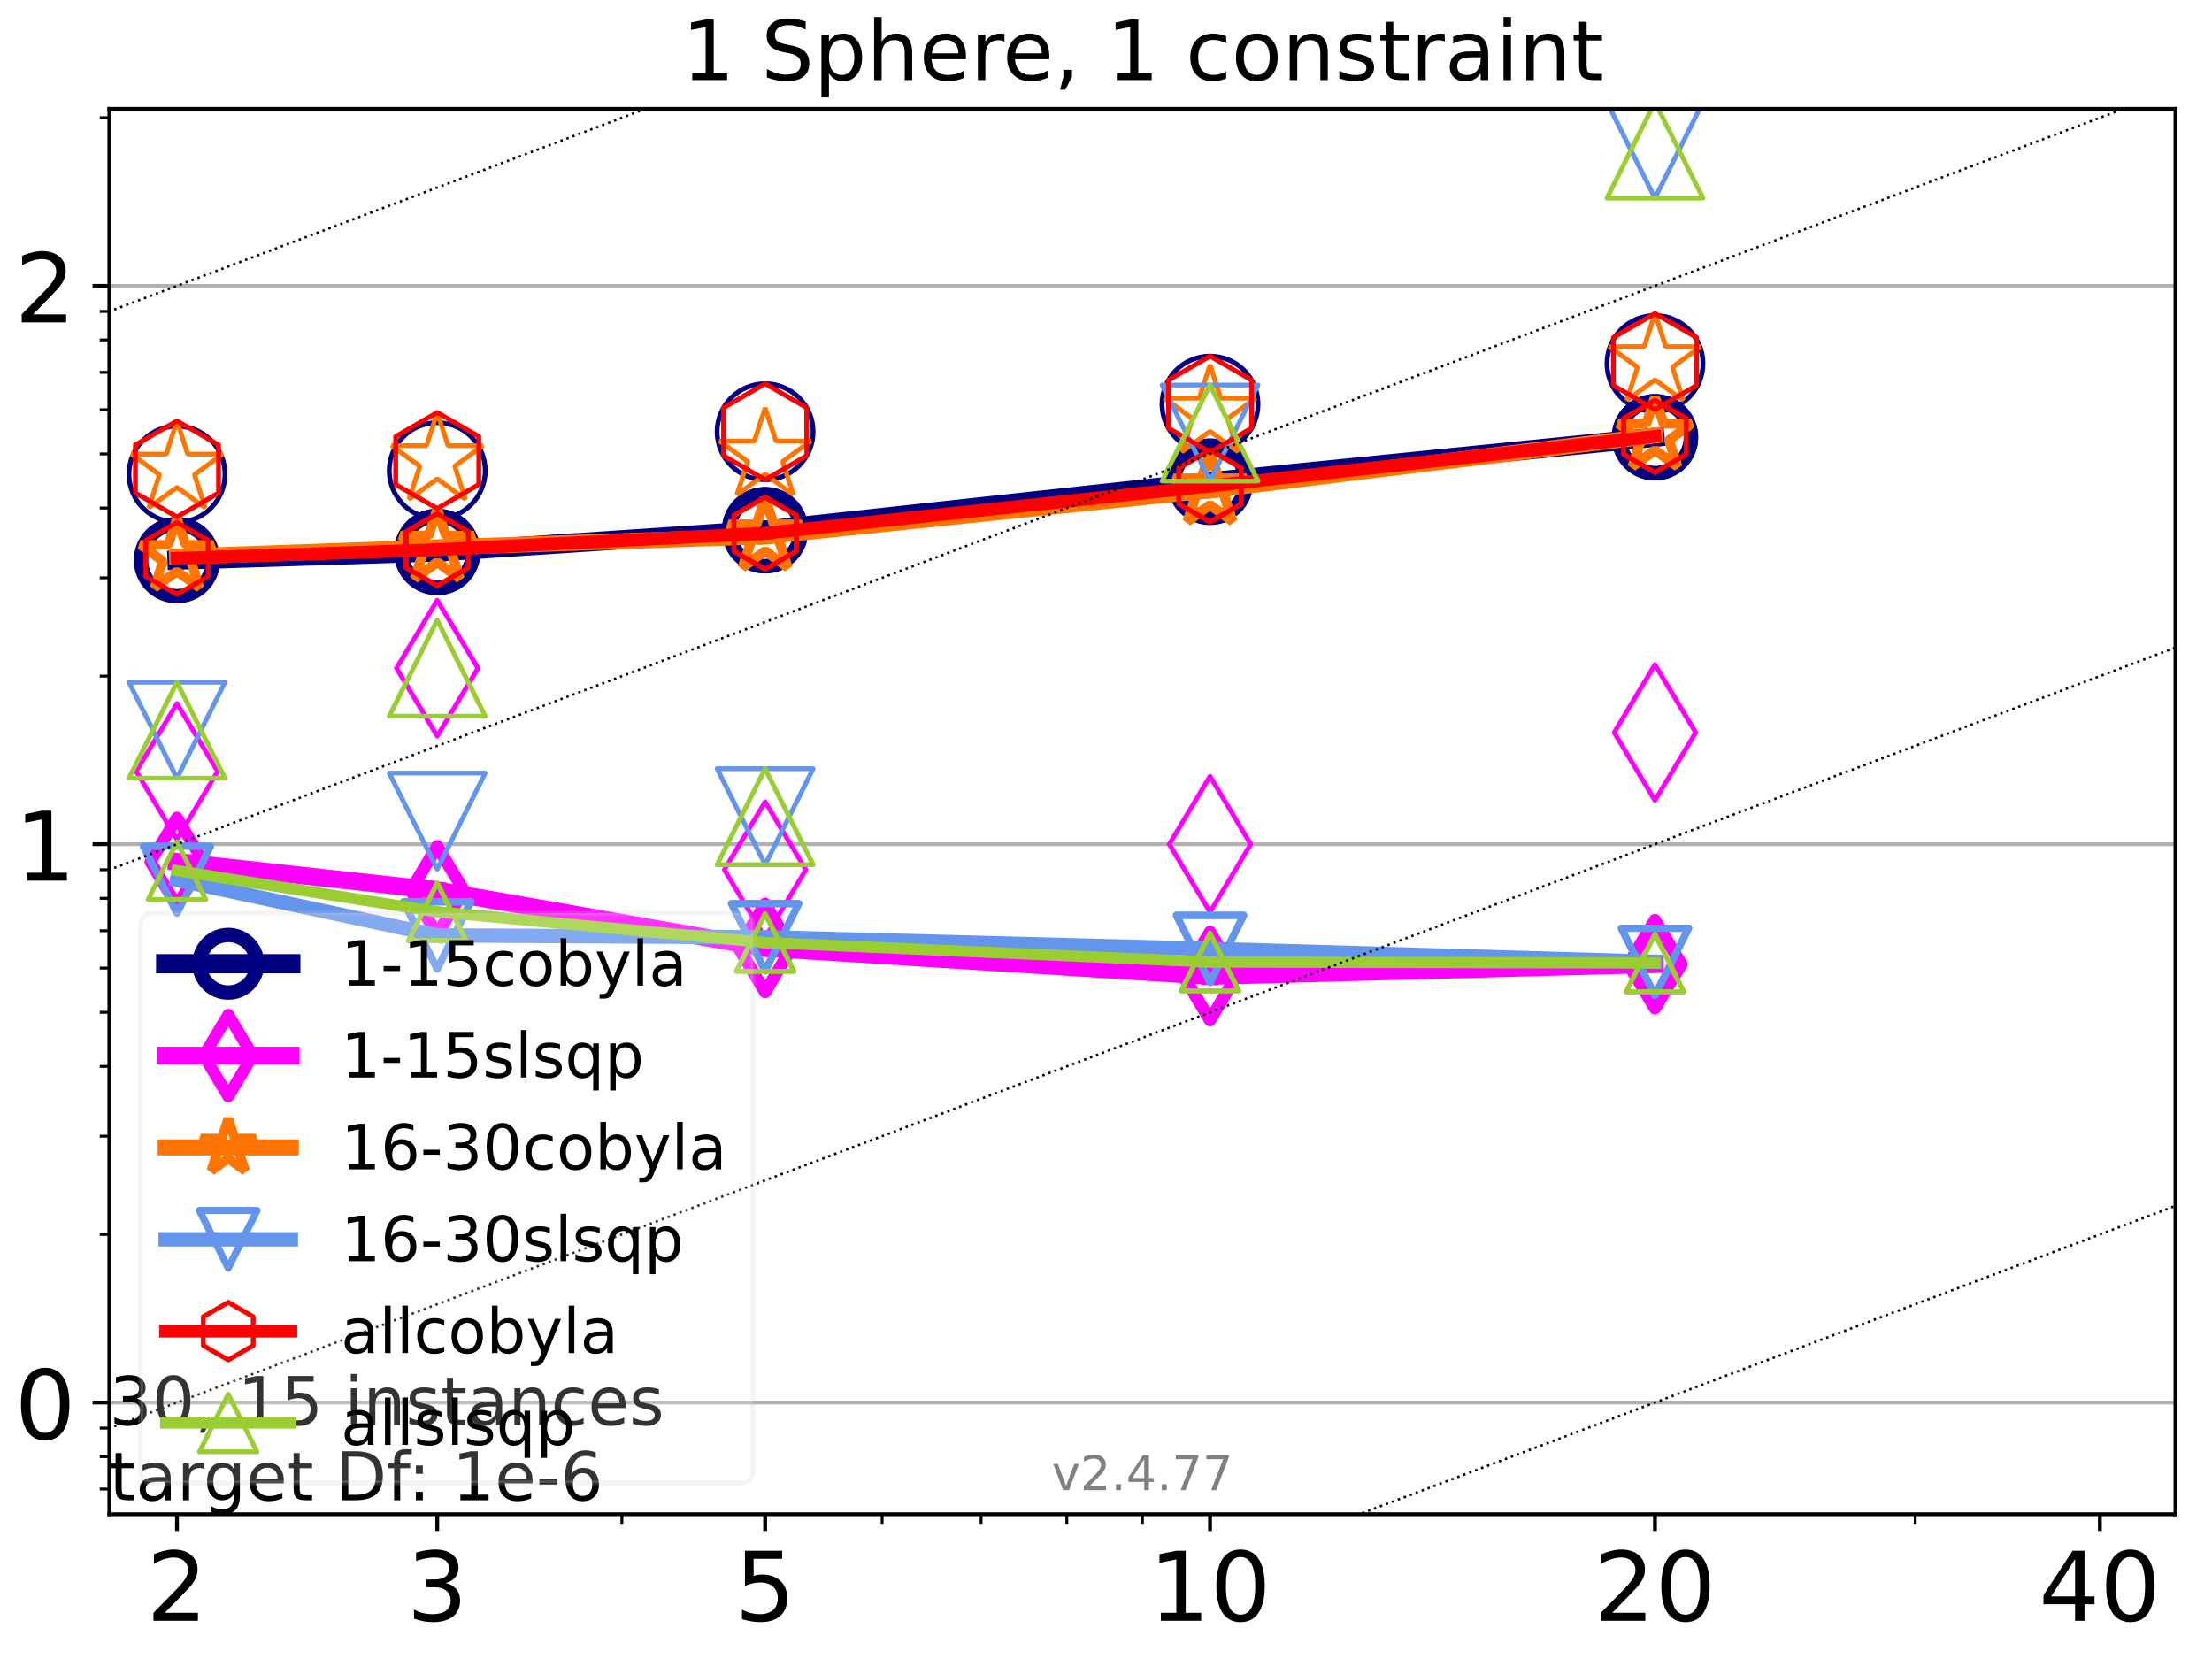 <?xml version="1.0" encoding="utf-8" standalone="no"?>
<!DOCTYPE svg PUBLIC "-//W3C//DTD SVG 1.1//EN"
  "http://www.w3.org/Graphics/SVG/1.1/DTD/svg11.dtd">
<!-- Created with matplotlib (https://matplotlib.org/) -->
<svg height="345.6pt" version="1.1" viewBox="0 0 460.8 345.6" width="460.8pt" xmlns="http://www.w3.org/2000/svg" xmlns:xlink="http://www.w3.org/1999/xlink">
 <defs>
  <style type="text/css">*{stroke-linecap:butt;stroke-linejoin:round;}</style>
 </defs>
 <g id="figure_1">
  <g id="patch_1">
   <path d="M 0 345.6 
L 460.8 345.6 
L 460.8 0 
L 0 0 
z
" style="fill:#ffffff;"/>
  </g>
  <g id="axes_1">
   <g id="patch_2">
    <path d="M 22.78 315.44 
L 453.192 315.44 
L 453.192 22.68 
L 22.78 22.68 
z
" style="fill:#ffffff;"/>
   </g>
   <g id="matplotlib.axis_1">
    <g id="xtick_1">
     <g id="line2d_1">
      <defs>
       <path d="M 0 0 
L 0 3.5 
" id="mc0d7a4edf2" style="stroke:#000000;stroke-width:0.8;"/>
      </defs>
      <g>
       <use style="stroke:#000000;stroke-width:0.8;" x="36.868" xlink:href="#mc0d7a4edf2" y="315.44"/>
      </g>
     </g>
     <g id="text_1">
      <!-- 2 -->
      <g transform="translate(30.506 337.637)scale(0.2 -0.2)">
       <defs>
        <path d="M 19.188 8.297 
L 53.609 8.297 
L 53.609 0 
L 7.328 0 
L 7.328 8.297 
Q 12.938 14.109 22.625 23.891 
Q 32.328 33.688 34.812 36.531 
Q 39.547 41.844 41.422 45.531 
Q 43.312 49.219 43.312 52.781 
Q 43.312 58.594 39.234 62.25 
Q 35.156 65.922 28.609 65.922 
Q 23.969 65.922 18.812 64.312 
Q 13.672 62.703 7.812 59.422 
L 7.812 69.391 
Q 13.766 71.781 18.938 73 
Q 24.125 74.219 28.422 74.219 
Q 39.75 74.219 46.484 68.547 
Q 53.219 62.891 53.219 53.422 
Q 53.219 48.922 51.531 44.891 
Q 49.859 40.875 45.406 35.406 
Q 44.188 33.984 37.641 27.219 
Q 31.109 20.453 19.188 8.297 
z
" id="DejaVuSans-50"/>
       </defs>
       <use xlink:href="#DejaVuSans-50"/>
      </g>
     </g>
    </g>
    <g id="xtick_2">
     <g id="line2d_2">
      <g>
       <use style="stroke:#000000;stroke-width:0.8;" x="91.085" xlink:href="#mc0d7a4edf2" y="315.44"/>
      </g>
     </g>
     <g id="text_2">
      <!-- 3 -->
      <g transform="translate(84.723 337.637)scale(0.2 -0.2)">
       <defs>
        <path d="M 40.578 39.312 
Q 47.656 37.797 51.625 33 
Q 55.609 28.219 55.609 21.188 
Q 55.609 10.406 48.188 4.484 
Q 40.766 -1.422 27.094 -1.422 
Q 22.516 -1.422 17.656 -0.516 
Q 12.797 0.391 7.625 2.203 
L 7.625 11.719 
Q 11.719 9.328 16.594 8.109 
Q 21.484 6.891 26.812 6.891 
Q 36.078 6.891 40.938 10.547 
Q 45.797 14.203 45.797 21.188 
Q 45.797 27.641 41.281 31.266 
Q 36.766 34.906 28.719 34.906 
L 20.219 34.906 
L 20.219 43.016 
L 29.109 43.016 
Q 36.375 43.016 40.234 45.922 
Q 44.094 48.828 44.094 54.297 
Q 44.094 59.906 40.109 62.906 
Q 36.141 65.922 28.719 65.922 
Q 24.656 65.922 20.016 65.031 
Q 15.375 64.156 9.812 62.312 
L 9.812 71.094 
Q 15.438 72.656 20.344 73.438 
Q 25.25 74.219 29.594 74.219 
Q 40.828 74.219 47.359 69.109 
Q 53.906 64.016 53.906 55.328 
Q 53.906 49.266 50.438 45.094 
Q 46.969 40.922 40.578 39.312 
z
" id="DejaVuSans-51"/>
       </defs>
       <use xlink:href="#DejaVuSans-51"/>
      </g>
     </g>
    </g>
    <g id="xtick_3">
     <g id="line2d_3">
      <g>
       <use style="stroke:#000000;stroke-width:0.8;" x="159.39" xlink:href="#mc0d7a4edf2" y="315.44"/>
      </g>
     </g>
     <g id="text_3">
      <!-- 5 -->
      <g transform="translate(153.028 337.637)scale(0.2 -0.2)">
       <defs>
        <path d="M 10.797 72.906 
L 49.516 72.906 
L 49.516 64.594 
L 19.828 64.594 
L 19.828 46.734 
Q 21.969 47.469 24.109 47.828 
Q 26.266 48.188 28.422 48.188 
Q 40.625 48.188 47.75 41.5 
Q 54.891 34.812 54.891 23.391 
Q 54.891 11.625 47.562 5.094 
Q 40.234 -1.422 26.906 -1.422 
Q 22.312 -1.422 17.547 -0.641 
Q 12.797 0.141 7.719 1.703 
L 7.719 11.625 
Q 12.109 9.234 16.797 8.062 
Q 21.484 6.891 26.703 6.891 
Q 35.156 6.891 40.078 11.328 
Q 45.016 15.766 45.016 23.391 
Q 45.016 31 40.078 35.438 
Q 35.156 39.891 26.703 39.891 
Q 22.75 39.891 18.812 39.016 
Q 14.891 38.141 10.797 36.281 
z
" id="DejaVuSans-53"/>
       </defs>
       <use xlink:href="#DejaVuSans-53"/>
      </g>
     </g>
    </g>
    <g id="xtick_4">
     <g id="line2d_4">
      <g>
       <use style="stroke:#000000;stroke-width:0.8;" x="252.074" xlink:href="#mc0d7a4edf2" y="315.44"/>
      </g>
     </g>
     <g id="text_4">
      <!-- 10 -->
      <g transform="translate(239.349 337.637)scale(0.2 -0.2)">
       <defs>
        <path d="M 12.406 8.297 
L 28.516 8.297 
L 28.516 63.922 
L 10.984 60.406 
L 10.984 69.391 
L 28.422 72.906 
L 38.281 72.906 
L 38.281 8.297 
L 54.391 8.297 
L 54.391 0 
L 12.406 0 
z
" id="DejaVuSans-49"/>
        <path d="M 31.781 66.406 
Q 24.172 66.406 20.328 58.906 
Q 16.5 51.422 16.5 36.375 
Q 16.5 21.391 20.328 13.891 
Q 24.172 6.391 31.781 6.391 
Q 39.453 6.391 43.281 13.891 
Q 47.125 21.391 47.125 36.375 
Q 47.125 51.422 43.281 58.906 
Q 39.453 66.406 31.781 66.406 
z
M 31.781 74.219 
Q 44.047 74.219 50.516 64.516 
Q 56.984 54.828 56.984 36.375 
Q 56.984 17.969 50.516 8.266 
Q 44.047 -1.422 31.781 -1.422 
Q 19.531 -1.422 13.062 8.266 
Q 6.594 17.969 6.594 36.375 
Q 6.594 54.828 13.062 64.516 
Q 19.531 74.219 31.781 74.219 
z
" id="DejaVuSans-48"/>
       </defs>
       <use xlink:href="#DejaVuSans-49"/>
       <use x="63.623" xlink:href="#DejaVuSans-48"/>
      </g>
     </g>
    </g>
    <g id="xtick_5">
     <g id="line2d_5">
      <g>
       <use style="stroke:#000000;stroke-width:0.8;" x="344.758" xlink:href="#mc0d7a4edf2" y="315.44"/>
      </g>
     </g>
     <g id="text_5">
      <!-- 20 -->
      <g transform="translate(332.033 337.637)scale(0.2 -0.2)">
       <use xlink:href="#DejaVuSans-50"/>
       <use x="63.623" xlink:href="#DejaVuSans-48"/>
      </g>
     </g>
    </g>
    <g id="xtick_6">
     <g id="line2d_6">
      <g>
       <use style="stroke:#000000;stroke-width:0.8;" x="437.443" xlink:href="#mc0d7a4edf2" y="315.44"/>
      </g>
     </g>
     <g id="text_6">
      <!-- 40 -->
      <g transform="translate(424.718 337.637)scale(0.2 -0.2)">
       <defs>
        <path d="M 37.797 64.312 
L 12.891 25.391 
L 37.797 25.391 
z
M 35.203 72.906 
L 47.609 72.906 
L 47.609 25.391 
L 58.016 25.391 
L 58.016 17.188 
L 47.609 17.188 
L 47.609 0 
L 37.797 0 
L 37.797 17.188 
L 4.891 17.188 
L 4.891 26.703 
z
" id="DejaVuSans-52"/>
       </defs>
       <use xlink:href="#DejaVuSans-52"/>
       <use x="63.623" xlink:href="#DejaVuSans-48"/>
      </g>
     </g>
    </g>
    <g id="xtick_7">
     <g id="line2d_7">
      <defs>
       <path d="M 0 0 
L 0 2 
" id="mac00913851" style="stroke:#000000;stroke-width:0.6;"/>
      </defs>
      <g>
       <use style="stroke:#000000;stroke-width:0.6;" x="129.552" xlink:href="#mac00913851" y="315.44"/>
      </g>
     </g>
    </g>
    <g id="xtick_8">
     <g id="line2d_8">
      <g>
       <use style="stroke:#000000;stroke-width:0.6;" x="183.769" xlink:href="#mac00913851" y="315.44"/>
      </g>
     </g>
    </g>
    <g id="xtick_9">
     <g id="line2d_9">
      <g>
       <use style="stroke:#000000;stroke-width:0.6;" x="204.381" xlink:href="#mac00913851" y="315.44"/>
      </g>
     </g>
    </g>
    <g id="xtick_10">
     <g id="line2d_10">
      <g>
       <use style="stroke:#000000;stroke-width:0.6;" x="222.237" xlink:href="#mac00913851" y="315.44"/>
      </g>
     </g>
    </g>
    <g id="xtick_11">
     <g id="line2d_11">
      <g>
       <use style="stroke:#000000;stroke-width:0.6;" x="237.986" xlink:href="#mac00913851" y="315.44"/>
      </g>
     </g>
    </g>
    <g id="xtick_12">
     <g id="line2d_12">
      <g>
       <use style="stroke:#000000;stroke-width:0.6;" x="398.975" xlink:href="#mac00913851" y="315.44"/>
      </g>
     </g>
    </g>
   </g>
   <g id="matplotlib.axis_2">
    <g id="ytick_1">
     <g id="line2d_13">
      <path clip-path="url(#p8de540a703)" d="M 22.78 292.177 
L 453.192 292.177 
" style="fill:none;stroke:#b0b0b0;stroke-linecap:square;stroke-width:0.8;"/>
     </g>
     <g id="line2d_14">
      <defs>
       <path d="M 0 0 
L -3.5 0 
" id="m686057f5b9" style="stroke:#000000;stroke-width:0.8;"/>
      </defs>
      <g>
       <use style="stroke:#000000;stroke-width:0.8;" x="22.78" xlink:href="#m686057f5b9" y="292.177"/>
      </g>
     </g>
     <g id="text_7">
      <!-- 0 -->
      <g transform="translate(3.055 299.776)scale(0.2 -0.2)">
       <use xlink:href="#DejaVuSans-48"/>
      </g>
     </g>
    </g>
    <g id="ytick_2">
     <g id="line2d_15">
      <path clip-path="url(#p8de540a703)" d="M 22.78 175.864 
L 453.192 175.864 
" style="fill:none;stroke:#b0b0b0;stroke-linecap:square;stroke-width:0.8;"/>
     </g>
     <g id="line2d_16">
      <g>
       <use style="stroke:#000000;stroke-width:0.8;" x="22.78" xlink:href="#m686057f5b9" y="175.864"/>
      </g>
     </g>
     <g id="text_8">
      <!-- 1 -->
      <g transform="translate(3.055 183.462)scale(0.2 -0.2)">
       <use xlink:href="#DejaVuSans-49"/>
      </g>
     </g>
    </g>
    <g id="ytick_3">
     <g id="line2d_17">
      <path clip-path="url(#p8de540a703)" d="M 22.78 59.551 
L 453.192 59.551 
" style="fill:none;stroke:#b0b0b0;stroke-linecap:square;stroke-width:0.8;"/>
     </g>
     <g id="line2d_18">
      <g>
       <use style="stroke:#000000;stroke-width:0.8;" x="22.78" xlink:href="#m686057f5b9" y="59.551"/>
      </g>
     </g>
     <g id="text_9">
      <!-- 2 -->
      <g transform="translate(3.055 67.149)scale(0.2 -0.2)">
       <use xlink:href="#DejaVuSans-50"/>
      </g>
     </g>
    </g>
    <g id="ytick_4">
     <g id="line2d_19">
      <defs>
       <path d="M 0 0 
L -2 0 
" id="m7a86bcd831" style="stroke:#000000;stroke-width:0.6;"/>
      </defs>
      <g>
       <use style="stroke:#000000;stroke-width:0.6;" x="22.78" xlink:href="#m7a86bcd831" y="310.194"/>
      </g>
     </g>
    </g>
    <g id="ytick_5">
     <g id="line2d_20">
      <g>
       <use style="stroke:#000000;stroke-width:0.6;" x="22.78" xlink:href="#m7a86bcd831" y="303.449"/>
      </g>
     </g>
    </g>
    <g id="ytick_6">
     <g id="line2d_21">
      <g>
       <use style="stroke:#000000;stroke-width:0.6;" x="22.78" xlink:href="#m7a86bcd831" y="297.5"/>
      </g>
     </g>
    </g>
    <g id="ytick_7">
     <g id="line2d_22">
      <g>
       <use style="stroke:#000000;stroke-width:0.6;" x="22.78" xlink:href="#m7a86bcd831" y="257.164"/>
      </g>
     </g>
    </g>
    <g id="ytick_8">
     <g id="line2d_23">
      <g>
       <use style="stroke:#000000;stroke-width:0.6;" x="22.78" xlink:href="#m7a86bcd831" y="236.682"/>
      </g>
     </g>
    </g>
    <g id="ytick_9">
     <g id="line2d_24">
      <g>
       <use style="stroke:#000000;stroke-width:0.6;" x="22.78" xlink:href="#m7a86bcd831" y="222.15"/>
      </g>
     </g>
    </g>
    <g id="ytick_10">
     <g id="line2d_25">
      <g>
       <use style="stroke:#000000;stroke-width:0.6;" x="22.78" xlink:href="#m7a86bcd831" y="210.878"/>
      </g>
     </g>
    </g>
    <g id="ytick_11">
     <g id="line2d_26">
      <g>
       <use style="stroke:#000000;stroke-width:0.6;" x="22.78" xlink:href="#m7a86bcd831" y="201.668"/>
      </g>
     </g>
    </g>
    <g id="ytick_12">
     <g id="line2d_27">
      <g>
       <use style="stroke:#000000;stroke-width:0.6;" x="22.78" xlink:href="#m7a86bcd831" y="193.881"/>
      </g>
     </g>
    </g>
    <g id="ytick_13">
     <g id="line2d_28">
      <g>
       <use style="stroke:#000000;stroke-width:0.6;" x="22.78" xlink:href="#m7a86bcd831" y="187.136"/>
      </g>
     </g>
    </g>
    <g id="ytick_14">
     <g id="line2d_29">
      <g>
       <use style="stroke:#000000;stroke-width:0.6;" x="22.78" xlink:href="#m7a86bcd831" y="181.186"/>
      </g>
     </g>
    </g>
    <g id="ytick_15">
     <g id="line2d_30">
      <g>
       <use style="stroke:#000000;stroke-width:0.6;" x="22.78" xlink:href="#m7a86bcd831" y="140.85"/>
      </g>
     </g>
    </g>
    <g id="ytick_16">
     <g id="line2d_31">
      <g>
       <use style="stroke:#000000;stroke-width:0.6;" x="22.78" xlink:href="#m7a86bcd831" y="120.368"/>
      </g>
     </g>
    </g>
    <g id="ytick_17">
     <g id="line2d_32">
      <g>
       <use style="stroke:#000000;stroke-width:0.6;" x="22.78" xlink:href="#m7a86bcd831" y="105.836"/>
      </g>
     </g>
    </g>
    <g id="ytick_18">
     <g id="line2d_33">
      <g>
       <use style="stroke:#000000;stroke-width:0.6;" x="22.78" xlink:href="#m7a86bcd831" y="94.564"/>
      </g>
     </g>
    </g>
    <g id="ytick_19">
     <g id="line2d_34">
      <g>
       <use style="stroke:#000000;stroke-width:0.6;" x="22.78" xlink:href="#m7a86bcd831" y="85.355"/>
      </g>
     </g>
    </g>
    <g id="ytick_20">
     <g id="line2d_35">
      <g>
       <use style="stroke:#000000;stroke-width:0.6;" x="22.78" xlink:href="#m7a86bcd831" y="77.568"/>
      </g>
     </g>
    </g>
    <g id="ytick_21">
     <g id="line2d_36">
      <g>
       <use style="stroke:#000000;stroke-width:0.6;" x="22.78" xlink:href="#m7a86bcd831" y="70.823"/>
      </g>
     </g>
    </g>
    <g id="ytick_22">
     <g id="line2d_37">
      <g>
       <use style="stroke:#000000;stroke-width:0.6;" x="22.78" xlink:href="#m7a86bcd831" y="64.873"/>
      </g>
     </g>
    </g>
    <g id="ytick_23">
     <g id="line2d_38">
      <g>
       <use style="stroke:#000000;stroke-width:0.6;" x="22.78" xlink:href="#m7a86bcd831" y="24.537"/>
      </g>
     </g>
    </g>
   </g>
   <g id="line2d_39">
    <path clip-path="url(#p8de540a703)" d="M 36.868 116.689 
L 91.085 114.979 
" style="fill:none;stroke:#000080;stroke-linecap:square;stroke-width:4;"/>
    <defs>
     <path d="M 0 7.5 
C 1.989 7.5 3.897 6.71 5.303 5.303 
C 6.71 3.897 7.5 1.989 7.5 0 
C 7.5 -1.989 6.71 -3.897 5.303 -5.303 
C 3.897 -6.71 1.989 -7.5 0 -7.5 
C -1.989 -7.5 -3.897 -6.71 -5.303 -5.303 
C -6.71 -3.897 -7.5 -1.989 -7.5 0 
C -7.5 1.989 -6.71 3.897 -5.303 5.303 
C -3.897 6.71 -1.989 7.5 0 7.5 
z
" id="m26eb4292f9" style="stroke:#000080;stroke-width:3;"/>
    </defs>
    <g clip-path="url(#p8de540a703)">
     <use style="fill-opacity:0;stroke:#000080;stroke-width:3;" x="36.868" xlink:href="#m26eb4292f9" y="116.689"/>
     <use style="fill-opacity:0;stroke:#000080;stroke-width:3;" x="91.085" xlink:href="#m26eb4292f9" y="114.979"/>
    </g>
   </g>
   <g id="line2d_40">
    <path clip-path="url(#p8de540a703)" d="M 91.085 114.979 
L 159.39 110.453 
" style="fill:none;stroke:#000080;stroke-linecap:square;stroke-width:4;"/>
    <g clip-path="url(#p8de540a703)">
     <use style="fill-opacity:0;stroke:#000080;stroke-width:3;" x="91.085" xlink:href="#m26eb4292f9" y="114.979"/>
     <use style="fill-opacity:0;stroke:#000080;stroke-width:3;" x="159.39" xlink:href="#m26eb4292f9" y="110.453"/>
    </g>
   </g>
   <g id="line2d_41">
    <path clip-path="url(#p8de540a703)" d="M 159.39 110.453 
L 252.074 100.353 
" style="fill:none;stroke:#000080;stroke-linecap:square;stroke-width:4;"/>
    <g clip-path="url(#p8de540a703)">
     <use style="fill-opacity:0;stroke:#000080;stroke-width:3;" x="159.39" xlink:href="#m26eb4292f9" y="110.453"/>
     <use style="fill-opacity:0;stroke:#000080;stroke-width:3;" x="252.074" xlink:href="#m26eb4292f9" y="100.353"/>
    </g>
   </g>
   <g id="line2d_42">
    <path clip-path="url(#p8de540a703)" d="M 252.074 100.353 
L 344.758 91.09 
" style="fill:none;stroke:#000080;stroke-linecap:square;stroke-width:4;"/>
    <g clip-path="url(#p8de540a703)">
     <use style="fill-opacity:0;stroke:#000080;stroke-width:3;" x="252.074" xlink:href="#m26eb4292f9" y="100.353"/>
     <use style="fill-opacity:0;stroke:#000080;stroke-width:3;" x="344.758" xlink:href="#m26eb4292f9" y="91.09"/>
    </g>
   </g>
   <g id="line2d_43">
    <path clip-path="url(#p8de540a703)" d="M 344.758 91.09 
" style="fill:none;stroke:#000080;stroke-linecap:square;stroke-width:4;"/>
    <g clip-path="url(#p8de540a703)">
     <use style="fill-opacity:0;stroke:#000080;stroke-width:3;" x="344.758" xlink:href="#m26eb4292f9" y="91.09"/>
    </g>
   </g>
   <g id="line2d_44"/>
   <g id="line2d_45">
    <defs>
     <path d="M 0 10 
C 2.652 10 5.196 8.946 7.071 7.071 
C 8.946 5.196 10 2.652 10 0 
C 10 -2.652 8.946 -5.196 7.071 -7.071 
C 5.196 -8.946 2.652 -10 0 -10 
C -2.652 -10 -5.196 -8.946 -7.071 -7.071 
C -8.946 -5.196 -10 -2.652 -10 0 
C -10 2.652 -8.946 5.196 -7.071 7.071 
C -5.196 8.946 -2.652 10 0 10 
z
" id="me13f7ab0eb" style="stroke:#000080;"/>
    </defs>
    <g clip-path="url(#p8de540a703)">
     <use style="fill-opacity:0;stroke:#000080;" x="36.868" xlink:href="#me13f7ab0eb" y="98.776"/>
     <use style="fill-opacity:0;stroke:#000080;" x="91.085" xlink:href="#me13f7ab0eb" y="98.05"/>
     <use style="fill-opacity:0;stroke:#000080;" x="159.39" xlink:href="#me13f7ab0eb" y="89.934"/>
     <use style="fill-opacity:0;stroke:#000080;" x="252.074" xlink:href="#me13f7ab0eb" y="84.189"/>
     <use style="fill-opacity:0;stroke:#000080;" x="344.758" xlink:href="#me13f7ab0eb" y="75.726"/>
    </g>
   </g>
   <g id="line2d_46">
    <path clip-path="url(#p8de540a703)" d="M 36.868 179.53 
L 91.085 185.48 
" style="fill:none;stroke:#ff00ff;stroke-linecap:square;stroke-width:3.667;"/>
    <defs>
     <path d="M -0 9.192 
L 5.515 0 
L 0 -9.192 
L -5.515 -0 
z
" id="mfbcf6f24f7" style="stroke:#ff00ff;stroke-linejoin:miter;stroke-width:2.5;"/>
    </defs>
    <g clip-path="url(#p8de540a703)">
     <use style="fill-opacity:0;stroke:#ff00ff;stroke-linejoin:miter;stroke-width:2.5;" x="36.868" xlink:href="#mfbcf6f24f7" y="179.53"/>
     <use style="fill-opacity:0;stroke:#ff00ff;stroke-linejoin:miter;stroke-width:2.5;" x="91.085" xlink:href="#mfbcf6f24f7" y="185.48"/>
    </g>
   </g>
   <g id="line2d_47">
    <path clip-path="url(#p8de540a703)" d="M 91.085 185.48 
L 159.39 197.469 
" style="fill:none;stroke:#ff00ff;stroke-linecap:square;stroke-width:3.667;"/>
    <g clip-path="url(#p8de540a703)">
     <use style="fill-opacity:0;stroke:#ff00ff;stroke-linejoin:miter;stroke-width:2.5;" x="91.085" xlink:href="#mfbcf6f24f7" y="185.48"/>
     <use style="fill-opacity:0;stroke:#ff00ff;stroke-linejoin:miter;stroke-width:2.5;" x="159.39" xlink:href="#mfbcf6f24f7" y="197.469"/>
    </g>
   </g>
   <g id="line2d_48">
    <path clip-path="url(#p8de540a703)" d="M 159.39 197.469 
L 252.074 203.322 
" style="fill:none;stroke:#ff00ff;stroke-linecap:square;stroke-width:3.667;"/>
    <g clip-path="url(#p8de540a703)">
     <use style="fill-opacity:0;stroke:#ff00ff;stroke-linejoin:miter;stroke-width:2.5;" x="159.39" xlink:href="#mfbcf6f24f7" y="197.469"/>
     <use style="fill-opacity:0;stroke:#ff00ff;stroke-linejoin:miter;stroke-width:2.5;" x="252.074" xlink:href="#mfbcf6f24f7" y="203.322"/>
    </g>
   </g>
   <g id="line2d_49">
    <path clip-path="url(#p8de540a703)" d="M 252.074 203.322 
L 344.758 200.861 
" style="fill:none;stroke:#ff00ff;stroke-linecap:square;stroke-width:3.667;"/>
    <g clip-path="url(#p8de540a703)">
     <use style="fill-opacity:0;stroke:#ff00ff;stroke-linejoin:miter;stroke-width:2.5;" x="252.074" xlink:href="#mfbcf6f24f7" y="203.322"/>
     <use style="fill-opacity:0;stroke:#ff00ff;stroke-linejoin:miter;stroke-width:2.5;" x="344.758" xlink:href="#mfbcf6f24f7" y="200.861"/>
    </g>
   </g>
   <g id="line2d_50">
    <path clip-path="url(#p8de540a703)" d="M 344.758 200.861 
" style="fill:none;stroke:#ff00ff;stroke-linecap:square;stroke-width:3.667;"/>
    <g clip-path="url(#p8de540a703)">
     <use style="fill-opacity:0;stroke:#ff00ff;stroke-linejoin:miter;stroke-width:2.5;" x="344.758" xlink:href="#mfbcf6f24f7" y="200.861"/>
    </g>
   </g>
   <g id="line2d_51"/>
   <g id="line2d_52">
    <defs>
     <path d="M -0 14.142 
L 8.485 0 
L -0 -14.142 
L -8.485 -0 
z
" id="m1fe333036a" style="stroke:#ff00ff;stroke-linejoin:miter;"/>
    </defs>
    <g clip-path="url(#p8de540a703)">
     <use style="fill-opacity:0;stroke:#ff00ff;stroke-linejoin:miter;" x="36.868" xlink:href="#m1fe333036a" y="160.704"/>
     <use style="fill-opacity:0;stroke:#ff00ff;stroke-linejoin:miter;" x="91.085" xlink:href="#m1fe333036a" y="139.194"/>
     <use style="fill-opacity:0;stroke:#ff00ff;stroke-linejoin:miter;" x="159.39" xlink:href="#m1fe333036a" y="181.186"/>
     <use style="fill-opacity:0;stroke:#ff00ff;stroke-linejoin:miter;" x="252.074" xlink:href="#m1fe333036a" y="175.864"/>
     <use style="fill-opacity:0;stroke:#ff00ff;stroke-linejoin:miter;" x="344.758" xlink:href="#m1fe333036a" y="152.598"/>
    </g>
   </g>
   <g id="line2d_53">
    <path clip-path="url(#p8de540a703)" d="M 36.868 115.964 
L 91.085 114.046 
" style="fill:none;stroke:#ff7500;stroke-linecap:square;stroke-width:3.333;"/>
    <defs>
     <path d="M 0 -8 
L -1.796 -2.472 
L -7.608 -2.472 
L -2.906 0.944 
L -4.702 6.472 
L -0 3.056 
L 4.702 6.472 
L 2.906 0.944 
L 7.608 -2.472 
L 1.796 -2.472 
z
" id="m86c253873c" style="stroke:#ff7500;stroke-linejoin:bevel;stroke-width:2;"/>
    </defs>
    <g clip-path="url(#p8de540a703)">
     <use style="fill-opacity:0;stroke:#ff7500;stroke-linejoin:bevel;stroke-width:2;" x="36.868" xlink:href="#m86c253873c" y="115.964"/>
     <use style="fill-opacity:0;stroke:#ff7500;stroke-linejoin:bevel;stroke-width:2;" x="91.085" xlink:href="#m86c253873c" y="114.046"/>
    </g>
   </g>
   <g id="line2d_54">
    <path clip-path="url(#p8de540a703)" d="M 91.085 114.046 
L 159.39 111.723 
" style="fill:none;stroke:#ff7500;stroke-linecap:square;stroke-width:3.333;"/>
    <g clip-path="url(#p8de540a703)">
     <use style="fill-opacity:0;stroke:#ff7500;stroke-linejoin:bevel;stroke-width:2;" x="91.085" xlink:href="#m86c253873c" y="114.046"/>
     <use style="fill-opacity:0;stroke:#ff7500;stroke-linejoin:bevel;stroke-width:2;" x="159.39" xlink:href="#m86c253873c" y="111.723"/>
    </g>
   </g>
   <g id="line2d_55">
    <path clip-path="url(#p8de540a703)" d="M 159.39 111.723 
L 252.074 102.136 
" style="fill:none;stroke:#ff7500;stroke-linecap:square;stroke-width:3.333;"/>
    <g clip-path="url(#p8de540a703)">
     <use style="fill-opacity:0;stroke:#ff7500;stroke-linejoin:bevel;stroke-width:2;" x="159.39" xlink:href="#m86c253873c" y="111.723"/>
     <use style="fill-opacity:0;stroke:#ff7500;stroke-linejoin:bevel;stroke-width:2;" x="252.074" xlink:href="#m86c253873c" y="102.136"/>
    </g>
   </g>
   <g id="line2d_56">
    <path clip-path="url(#p8de540a703)" d="M 252.074 102.136 
L 344.758 90.727 
" style="fill:none;stroke:#ff7500;stroke-linecap:square;stroke-width:3.333;"/>
    <g clip-path="url(#p8de540a703)">
     <use style="fill-opacity:0;stroke:#ff7500;stroke-linejoin:bevel;stroke-width:2;" x="252.074" xlink:href="#m86c253873c" y="102.136"/>
     <use style="fill-opacity:0;stroke:#ff7500;stroke-linejoin:bevel;stroke-width:2;" x="344.758" xlink:href="#m86c253873c" y="90.727"/>
    </g>
   </g>
   <g id="line2d_57">
    <path clip-path="url(#p8de540a703)" d="M 344.758 90.727 
" style="fill:none;stroke:#ff7500;stroke-linecap:square;stroke-width:3.333;"/>
    <g clip-path="url(#p8de540a703)">
     <use style="fill-opacity:0;stroke:#ff7500;stroke-linejoin:bevel;stroke-width:2;" x="344.758" xlink:href="#m86c253873c" y="90.727"/>
    </g>
   </g>
   <g id="line2d_58"/>
   <g id="line2d_59">
    <defs>
     <path d="M 0 -10 
L -2.245 -3.09 
L -9.511 -3.09 
L -3.633 1.18 
L -5.878 8.09 
L -0 3.82 
L 5.878 8.09 
L 3.633 1.18 
L 9.511 -3.09 
L 2.245 -3.09 
z
" id="m3f29e8082f" style="stroke:#ff7500;stroke-linejoin:bevel;"/>
    </defs>
    <g clip-path="url(#p8de540a703)">
     <use style="fill-opacity:0;stroke:#ff7500;stroke-linejoin:bevel;" x="36.868" xlink:href="#m3f29e8082f" y="97.69"/>
     <use style="fill-opacity:0;stroke:#ff7500;stroke-linejoin:bevel;" x="91.085" xlink:href="#m3f29e8082f" y="95.93"/>
     <use style="fill-opacity:0;stroke:#ff7500;stroke-linejoin:bevel;" x="159.39" xlink:href="#m3f29e8082f" y="94.97"/>
     <use style="fill-opacity:0;stroke:#ff7500;stroke-linejoin:bevel;" x="252.074" xlink:href="#m3f29e8082f" y="86.033"/>
     <use style="fill-opacity:0;stroke:#ff7500;stroke-linejoin:bevel;" x="344.758" xlink:href="#m3f29e8082f" y="75.31"/>
    </g>
   </g>
   <g id="line2d_60">
    <path clip-path="url(#p8de540a703)" d="M 36.868 183.287 
L 91.085 194.853 
" style="fill:none;stroke:#6495ed;stroke-linecap:square;stroke-width:3;"/>
    <defs>
     <path d="M -0 7 
L 7 -7 
L -7 -7 
z
" id="m150a819117" style="stroke:#6495ed;stroke-linejoin:miter;stroke-width:1.5;"/>
    </defs>
    <g clip-path="url(#p8de540a703)">
     <use style="fill-opacity:0;stroke:#6495ed;stroke-linejoin:miter;stroke-width:1.5;" x="36.868" xlink:href="#m150a819117" y="183.287"/>
     <use style="fill-opacity:0;stroke:#6495ed;stroke-linejoin:miter;stroke-width:1.5;" x="91.085" xlink:href="#m150a819117" y="194.853"/>
    </g>
   </g>
   <g id="line2d_61">
    <path clip-path="url(#p8de540a703)" d="M 91.085 194.853 
L 159.39 195.246 
" style="fill:none;stroke:#6495ed;stroke-linecap:square;stroke-width:3;"/>
    <g clip-path="url(#p8de540a703)">
     <use style="fill-opacity:0;stroke:#6495ed;stroke-linejoin:miter;stroke-width:1.5;" x="91.085" xlink:href="#m150a819117" y="194.853"/>
     <use style="fill-opacity:0;stroke:#6495ed;stroke-linejoin:miter;stroke-width:1.5;" x="159.39" xlink:href="#m150a819117" y="195.246"/>
    </g>
   </g>
   <g id="line2d_62">
    <path clip-path="url(#p8de540a703)" d="M 159.39 195.246 
L 252.074 197.676 
" style="fill:none;stroke:#6495ed;stroke-linecap:square;stroke-width:3;"/>
    <g clip-path="url(#p8de540a703)">
     <use style="fill-opacity:0;stroke:#6495ed;stroke-linejoin:miter;stroke-width:1.5;" x="159.39" xlink:href="#m150a819117" y="195.246"/>
     <use style="fill-opacity:0;stroke:#6495ed;stroke-linejoin:miter;stroke-width:1.5;" x="252.074" xlink:href="#m150a819117" y="197.676"/>
    </g>
   </g>
   <g id="line2d_63">
    <path clip-path="url(#p8de540a703)" d="M 252.074 197.676 
L 344.758 200.366 
" style="fill:none;stroke:#6495ed;stroke-linecap:square;stroke-width:3;"/>
    <g clip-path="url(#p8de540a703)">
     <use style="fill-opacity:0;stroke:#6495ed;stroke-linejoin:miter;stroke-width:1.5;" x="252.074" xlink:href="#m150a819117" y="197.676"/>
     <use style="fill-opacity:0;stroke:#6495ed;stroke-linejoin:miter;stroke-width:1.5;" x="344.758" xlink:href="#m150a819117" y="200.366"/>
    </g>
   </g>
   <g id="line2d_64">
    <path clip-path="url(#p8de540a703)" d="M 344.758 200.366 
" style="fill:none;stroke:#6495ed;stroke-linecap:square;stroke-width:3;"/>
    <g clip-path="url(#p8de540a703)">
     <use style="fill-opacity:0;stroke:#6495ed;stroke-linejoin:miter;stroke-width:1.5;" x="344.758" xlink:href="#m150a819117" y="200.366"/>
    </g>
   </g>
   <g id="line2d_65"/>
   <g id="line2d_66">
    <defs>
     <path d="M -0 10 
L 10 -10 
L -10 -10 
z
" id="me3bf5b78f2" style="stroke:#6495ed;stroke-linejoin:miter;"/>
    </defs>
    <g clip-path="url(#p8de540a703)">
     <use style="fill-opacity:0;stroke:#6495ed;stroke-linejoin:miter;" x="36.868" xlink:href="#me3bf5b78f2" y="152.122"/>
     <use style="fill-opacity:0;stroke:#6495ed;stroke-linejoin:miter;" x="91.085" xlink:href="#me3bf5b78f2" y="171.049"/>
     <use style="fill-opacity:0;stroke:#6495ed;stroke-linejoin:miter;" x="159.39" xlink:href="#me3bf5b78f2" y="170.139"/>
     <use style="fill-opacity:0;stroke:#6495ed;stroke-linejoin:miter;" x="252.074" xlink:href="#me3bf5b78f2" y="90.211"/>
     <use style="fill-opacity:0;stroke:#6495ed;stroke-linejoin:miter;" x="344.758" xlink:href="#me3bf5b78f2" y="31.282"/>
    </g>
   </g>
   <g id="line2d_67">
    <path clip-path="url(#p8de540a703)" d="M 36.868 116.325 
L 91.085 114.51 
" style="fill:none;stroke:#ff0000;stroke-linecap:square;stroke-width:2.667;"/>
    <defs>
     <path d="M 0 -7.5 
L -6.495 -3.75 
L -6.495 3.75 
L -0 7.5 
L 6.495 3.75 
L 6.495 -3.75 
z
" id="m77a56dbcec" style="stroke:#ff0000;stroke-linejoin:miter;"/>
    </defs>
    <g clip-path="url(#p8de540a703)">
     <use style="fill-opacity:0;stroke:#ff0000;stroke-linejoin:miter;" x="36.868" xlink:href="#m77a56dbcec" y="116.325"/>
     <use style="fill-opacity:0;stroke:#ff0000;stroke-linejoin:miter;" x="91.085" xlink:href="#m77a56dbcec" y="114.51"/>
    </g>
   </g>
   <g id="line2d_68">
    <path clip-path="url(#p8de540a703)" d="M 91.085 114.51 
L 159.39 111.084 
" style="fill:none;stroke:#ff0000;stroke-linecap:square;stroke-width:2.667;"/>
    <g clip-path="url(#p8de540a703)">
     <use style="fill-opacity:0;stroke:#ff0000;stroke-linejoin:miter;" x="91.085" xlink:href="#m77a56dbcec" y="114.51"/>
     <use style="fill-opacity:0;stroke:#ff0000;stroke-linejoin:miter;" x="159.39" xlink:href="#m77a56dbcec" y="111.084"/>
    </g>
   </g>
   <g id="line2d_69">
    <path clip-path="url(#p8de540a703)" d="M 159.39 111.084 
L 252.074 101.237 
" style="fill:none;stroke:#ff0000;stroke-linecap:square;stroke-width:2.667;"/>
    <g clip-path="url(#p8de540a703)">
     <use style="fill-opacity:0;stroke:#ff0000;stroke-linejoin:miter;" x="159.39" xlink:href="#m77a56dbcec" y="111.084"/>
     <use style="fill-opacity:0;stroke:#ff0000;stroke-linejoin:miter;" x="252.074" xlink:href="#m77a56dbcec" y="101.237"/>
    </g>
   </g>
   <g id="line2d_70">
    <path clip-path="url(#p8de540a703)" d="M 252.074 101.237 
L 344.758 90.908 
" style="fill:none;stroke:#ff0000;stroke-linecap:square;stroke-width:2.667;"/>
    <g clip-path="url(#p8de540a703)">
     <use style="fill-opacity:0;stroke:#ff0000;stroke-linejoin:miter;" x="252.074" xlink:href="#m77a56dbcec" y="101.237"/>
     <use style="fill-opacity:0;stroke:#ff0000;stroke-linejoin:miter;" x="344.758" xlink:href="#m77a56dbcec" y="90.908"/>
    </g>
   </g>
   <g id="line2d_71">
    <path clip-path="url(#p8de540a703)" d="M 344.758 90.908 
" style="fill:none;stroke:#ff0000;stroke-linecap:square;stroke-width:2.667;"/>
    <g clip-path="url(#p8de540a703)">
     <use style="fill-opacity:0;stroke:#ff0000;stroke-linejoin:miter;" x="344.758" xlink:href="#m77a56dbcec" y="90.908"/>
    </g>
   </g>
   <g id="line2d_72"/>
   <g id="line2d_73">
    <defs>
     <path d="M 0 -10 
L -8.66 -5 
L -8.66 5 
L -0 10 
L 8.66 5 
L 8.66 -5 
z
" id="m610298f638" style="stroke:#ff0000;stroke-linejoin:miter;"/>
    </defs>
    <g clip-path="url(#p8de540a703)">
     <use style="fill-opacity:0;stroke:#ff0000;stroke-linejoin:miter;" x="36.868" xlink:href="#m610298f638" y="97.69"/>
     <use style="fill-opacity:0;stroke:#ff0000;stroke-linejoin:miter;" x="91.085" xlink:href="#m610298f638" y="95.93"/>
     <use style="fill-opacity:0;stroke:#ff0000;stroke-linejoin:miter;" x="159.39" xlink:href="#m610298f638" y="89.934"/>
     <use style="fill-opacity:0;stroke:#ff0000;stroke-linejoin:miter;" x="252.074" xlink:href="#m610298f638" y="84.189"/>
     <use style="fill-opacity:0;stroke:#ff0000;stroke-linejoin:miter;" x="344.758" xlink:href="#m610298f638" y="75.31"/>
    </g>
   </g>
   <g id="line2d_74">
    <path clip-path="url(#p8de540a703)" d="M 36.868 181.374 
L 91.085 189.949 
" style="fill:none;stroke:#9acd32;stroke-linecap:square;stroke-width:2.333;"/>
    <defs>
     <path d="M 0 -6 
L -6 6 
L 6 6 
z
" id="ma6d22c9b56" style="stroke:#9acd32;stroke-linejoin:miter;"/>
    </defs>
    <g clip-path="url(#p8de540a703)">
     <use style="fill-opacity:0;stroke:#9acd32;stroke-linejoin:miter;" x="36.868" xlink:href="#ma6d22c9b56" y="181.374"/>
     <use style="fill-opacity:0;stroke:#9acd32;stroke-linejoin:miter;" x="91.085" xlink:href="#ma6d22c9b56" y="189.949"/>
    </g>
   </g>
   <g id="line2d_75">
    <path clip-path="url(#p8de540a703)" d="M 91.085 189.949 
L 159.39 196.346 
" style="fill:none;stroke:#9acd32;stroke-linecap:square;stroke-width:2.333;"/>
    <g clip-path="url(#p8de540a703)">
     <use style="fill-opacity:0;stroke:#9acd32;stroke-linejoin:miter;" x="91.085" xlink:href="#ma6d22c9b56" y="189.949"/>
     <use style="fill-opacity:0;stroke:#9acd32;stroke-linejoin:miter;" x="159.39" xlink:href="#ma6d22c9b56" y="196.346"/>
    </g>
   </g>
   <g id="line2d_76">
    <path clip-path="url(#p8de540a703)" d="M 159.39 196.346 
L 252.074 200.421 
" style="fill:none;stroke:#9acd32;stroke-linecap:square;stroke-width:2.333;"/>
    <g clip-path="url(#p8de540a703)">
     <use style="fill-opacity:0;stroke:#9acd32;stroke-linejoin:miter;" x="159.39" xlink:href="#ma6d22c9b56" y="196.346"/>
     <use style="fill-opacity:0;stroke:#9acd32;stroke-linejoin:miter;" x="252.074" xlink:href="#ma6d22c9b56" y="200.421"/>
    </g>
   </g>
   <g id="line2d_77">
    <path clip-path="url(#p8de540a703)" d="M 252.074 200.421 
L 344.758 200.613 
" style="fill:none;stroke:#9acd32;stroke-linecap:square;stroke-width:2.333;"/>
    <g clip-path="url(#p8de540a703)">
     <use style="fill-opacity:0;stroke:#9acd32;stroke-linejoin:miter;" x="252.074" xlink:href="#ma6d22c9b56" y="200.421"/>
     <use style="fill-opacity:0;stroke:#9acd32;stroke-linejoin:miter;" x="344.758" xlink:href="#ma6d22c9b56" y="200.613"/>
    </g>
   </g>
   <g id="line2d_78">
    <path clip-path="url(#p8de540a703)" d="M 344.758 200.613 
" style="fill:none;stroke:#9acd32;stroke-linecap:square;stroke-width:2.333;"/>
    <g clip-path="url(#p8de540a703)">
     <use style="fill-opacity:0;stroke:#9acd32;stroke-linejoin:miter;" x="344.758" xlink:href="#ma6d22c9b56" y="200.613"/>
    </g>
   </g>
   <g id="line2d_79"/>
   <g id="line2d_80">
    <defs>
     <path d="M 0 -10 
L -10 10 
L 10 10 
z
" id="ma98d64709e" style="stroke:#9acd32;stroke-linejoin:miter;"/>
    </defs>
    <g clip-path="url(#p8de540a703)">
     <use style="fill-opacity:0;stroke:#9acd32;stroke-linejoin:miter;" x="36.868" xlink:href="#ma98d64709e" y="152.122"/>
     <use style="fill-opacity:0;stroke:#9acd32;stroke-linejoin:miter;" x="91.085" xlink:href="#ma98d64709e" y="139.194"/>
     <use style="fill-opacity:0;stroke:#9acd32;stroke-linejoin:miter;" x="159.39" xlink:href="#ma98d64709e" y="170.139"/>
     <use style="fill-opacity:0;stroke:#9acd32;stroke-linejoin:miter;" x="252.074" xlink:href="#ma98d64709e" y="90.211"/>
     <use style="fill-opacity:0;stroke:#9acd32;stroke-linejoin:miter;" x="344.758" xlink:href="#ma98d64709e" y="31.282"/>
    </g>
   </g>
   <g id="line2d_81"/>
   <g id="line2d_82">
    <path clip-path="url(#p8de540a703)" d="M 200.698 346.6 
L 461.8 247.962 
" style="fill:none;stroke:#000000;stroke-dasharray:0.5,0.825;stroke-dashoffset:0;stroke-width:0.5;"/>
   </g>
   <g id="line2d_83">
    <path clip-path="url(#p8de540a703)" d="M -1 306.483 
L 461.8 131.649 
" style="fill:none;stroke:#000000;stroke-dasharray:0.5,0.825;stroke-dashoffset:0;stroke-width:0.5;"/>
   </g>
   <g id="line2d_84">
    <path clip-path="url(#p8de540a703)" d="M -1 190.17 
L 461.8 15.335 
" style="fill:none;stroke:#000000;stroke-dasharray:0.5,0.825;stroke-dashoffset:0;stroke-width:0.5;"/>
   </g>
   <g id="line2d_85">
    <path clip-path="url(#p8de540a703)" d="M -1 73.856 
L 197.15 -1 
" style="fill:none;stroke:#000000;stroke-dasharray:0.5,0.825;stroke-dashoffset:0;stroke-width:0.5;"/>
   </g>
   <g id="line2d_86">
    <path clip-path="url(#p8de540a703)" style="fill:none;stroke:#000000;stroke-dasharray:0.5,0.825;stroke-dashoffset:0;stroke-width:0.5;"/>
   </g>
   <g id="line2d_87">
    <path clip-path="url(#p8de540a703)" style="fill:none;stroke:#000000;stroke-dasharray:0.5,0.825;stroke-dashoffset:0;stroke-width:0.5;"/>
   </g>
   <g id="line2d_88">
    <path clip-path="url(#p8de540a703)" style="fill:none;stroke:#000000;stroke-dasharray:0.5,0.825;stroke-dashoffset:0;stroke-width:0.5;"/>
   </g>
   <g id="line2d_89">
    <path clip-path="url(#p8de540a703)" style="fill:none;stroke:#000000;stroke-dasharray:0.5,0.825;stroke-dashoffset:0;stroke-width:0.5;"/>
   </g>
   <g id="line2d_90">
    <path clip-path="url(#p8de540a703)" style="fill:none;stroke:#000000;stroke-dasharray:0.5,0.825;stroke-dashoffset:0;stroke-width:0.5;"/>
   </g>
   <g id="patch_3">
    <path d="M 22.78 315.44 
L 22.78 22.68 
" style="fill:none;stroke:#000000;stroke-linecap:square;stroke-linejoin:miter;stroke-width:0.8;"/>
   </g>
   <g id="patch_4">
    <path d="M 453.192 315.44 
L 453.192 22.68 
" style="fill:none;stroke:#000000;stroke-linecap:square;stroke-linejoin:miter;stroke-width:0.8;"/>
   </g>
   <g id="patch_5">
    <path d="M 22.78 315.44 
L 453.192 315.44 
" style="fill:none;stroke:#000000;stroke-linecap:square;stroke-linejoin:miter;stroke-width:0.8;"/>
   </g>
   <g id="patch_6">
    <path d="M 22.78 22.68 
L 453.192 22.68 
" style="fill:none;stroke:#000000;stroke-linecap:square;stroke-linejoin:miter;stroke-width:0.8;"/>
   </g>
   <g id="text_10">
    <!-- 30, 15 instances -->
    <g transform="translate(22.78 296.851)scale(0.14 -0.14)">
     <defs>
      <path d="M 11.719 12.406 
L 22.016 12.406 
L 22.016 4 
L 14.016 -11.625 
L 7.719 -11.625 
L 11.719 4 
z
" id="DejaVuSans-44"/>
      <path id="DejaVuSans-32"/>
      <path d="M 9.422 54.688 
L 18.406 54.688 
L 18.406 0 
L 9.422 0 
z
M 9.422 75.984 
L 18.406 75.984 
L 18.406 64.594 
L 9.422 64.594 
z
" id="DejaVuSans-105"/>
      <path d="M 54.891 33.016 
L 54.891 0 
L 45.906 0 
L 45.906 32.719 
Q 45.906 40.484 42.875 44.328 
Q 39.844 48.188 33.797 48.188 
Q 26.516 48.188 22.312 43.547 
Q 18.109 38.922 18.109 30.906 
L 18.109 0 
L 9.078 0 
L 9.078 54.688 
L 18.109 54.688 
L 18.109 46.188 
Q 21.344 51.125 25.703 53.562 
Q 30.078 56 35.797 56 
Q 45.219 56 50.047 50.172 
Q 54.891 44.344 54.891 33.016 
z
" id="DejaVuSans-110"/>
      <path d="M 44.281 53.078 
L 44.281 44.578 
Q 40.484 46.531 36.375 47.5 
Q 32.281 48.484 27.875 48.484 
Q 21.188 48.484 17.844 46.438 
Q 14.5 44.391 14.5 40.281 
Q 14.5 37.156 16.891 35.375 
Q 19.281 33.594 26.516 31.984 
L 29.594 31.297 
Q 39.156 29.25 43.188 25.516 
Q 47.219 21.781 47.219 15.094 
Q 47.219 7.469 41.188 3.016 
Q 35.156 -1.422 24.609 -1.422 
Q 20.219 -1.422 15.453 -0.562 
Q 10.688 0.297 5.422 2 
L 5.422 11.281 
Q 10.406 8.688 15.234 7.391 
Q 20.062 6.109 24.812 6.109 
Q 31.156 6.109 34.562 8.281 
Q 37.984 10.453 37.984 14.406 
Q 37.984 18.062 35.516 20.016 
Q 33.062 21.969 24.703 23.781 
L 21.578 24.516 
Q 13.234 26.266 9.516 29.906 
Q 5.812 33.547 5.812 39.891 
Q 5.812 47.609 11.281 51.797 
Q 16.75 56 26.812 56 
Q 31.781 56 36.172 55.266 
Q 40.578 54.547 44.281 53.078 
z
" id="DejaVuSans-115"/>
      <path d="M 18.312 70.219 
L 18.312 54.688 
L 36.812 54.688 
L 36.812 47.703 
L 18.312 47.703 
L 18.312 18.016 
Q 18.312 11.328 20.141 9.422 
Q 21.969 7.516 27.594 7.516 
L 36.812 7.516 
L 36.812 0 
L 27.594 0 
Q 17.188 0 13.234 3.875 
Q 9.281 7.766 9.281 18.016 
L 9.281 47.703 
L 2.688 47.703 
L 2.688 54.688 
L 9.281 54.688 
L 9.281 70.219 
z
" id="DejaVuSans-116"/>
      <path d="M 34.281 27.484 
Q 23.391 27.484 19.188 25 
Q 14.984 22.516 14.984 16.5 
Q 14.984 11.719 18.141 8.906 
Q 21.297 6.109 26.703 6.109 
Q 34.188 6.109 38.703 11.406 
Q 43.219 16.703 43.219 25.484 
L 43.219 27.484 
z
M 52.203 31.203 
L 52.203 0 
L 43.219 0 
L 43.219 8.297 
Q 40.141 3.328 35.547 0.953 
Q 30.953 -1.422 24.312 -1.422 
Q 15.922 -1.422 10.953 3.297 
Q 6 8.016 6 15.922 
Q 6 25.141 12.172 29.828 
Q 18.359 34.516 30.609 34.516 
L 43.219 34.516 
L 43.219 35.406 
Q 43.219 41.609 39.141 45 
Q 35.062 48.391 27.688 48.391 
Q 23 48.391 18.547 47.266 
Q 14.109 46.141 10.016 43.891 
L 10.016 52.203 
Q 14.938 54.109 19.578 55.047 
Q 24.219 56 28.609 56 
Q 40.484 56 46.344 49.844 
Q 52.203 43.703 52.203 31.203 
z
" id="DejaVuSans-97"/>
      <path d="M 48.781 52.594 
L 48.781 44.188 
Q 44.969 46.297 41.141 47.344 
Q 37.312 48.391 33.406 48.391 
Q 24.656 48.391 19.812 42.844 
Q 14.984 37.312 14.984 27.297 
Q 14.984 17.281 19.812 11.734 
Q 24.656 6.203 33.406 6.203 
Q 37.312 6.203 41.141 7.25 
Q 44.969 8.297 48.781 10.406 
L 48.781 2.094 
Q 45.016 0.344 40.984 -0.531 
Q 36.969 -1.422 32.422 -1.422 
Q 20.062 -1.422 12.781 6.344 
Q 5.516 14.109 5.516 27.297 
Q 5.516 40.672 12.859 48.328 
Q 20.219 56 33.016 56 
Q 37.156 56 41.109 55.141 
Q 45.062 54.297 48.781 52.594 
z
" id="DejaVuSans-99"/>
      <path d="M 56.203 29.594 
L 56.203 25.203 
L 14.891 25.203 
Q 15.484 15.922 20.484 11.062 
Q 25.484 6.203 34.422 6.203 
Q 39.594 6.203 44.453 7.469 
Q 49.312 8.734 54.109 11.281 
L 54.109 2.781 
Q 49.266 0.734 44.188 -0.344 
Q 39.109 -1.422 33.891 -1.422 
Q 20.797 -1.422 13.156 6.188 
Q 5.516 13.812 5.516 26.812 
Q 5.516 40.234 12.766 48.109 
Q 20.016 56 32.328 56 
Q 43.359 56 49.781 48.891 
Q 56.203 41.797 56.203 29.594 
z
M 47.219 32.234 
Q 47.125 39.594 43.094 43.984 
Q 39.062 48.391 32.422 48.391 
Q 24.906 48.391 20.391 44.141 
Q 15.875 39.891 15.188 32.172 
z
" id="DejaVuSans-101"/>
     </defs>
     <use xlink:href="#DejaVuSans-51"/>
     <use x="63.623" xlink:href="#DejaVuSans-48"/>
     <use x="127.246" xlink:href="#DejaVuSans-44"/>
     <use x="159.033" xlink:href="#DejaVuSans-32"/>
     <use x="190.82" xlink:href="#DejaVuSans-49"/>
     <use x="254.443" xlink:href="#DejaVuSans-53"/>
     <use x="318.066" xlink:href="#DejaVuSans-32"/>
     <use x="349.854" xlink:href="#DejaVuSans-105"/>
     <use x="377.637" xlink:href="#DejaVuSans-110"/>
     <use x="441.016" xlink:href="#DejaVuSans-115"/>
     <use x="493.115" xlink:href="#DejaVuSans-116"/>
     <use x="532.324" xlink:href="#DejaVuSans-97"/>
     <use x="593.604" xlink:href="#DejaVuSans-110"/>
     <use x="656.982" xlink:href="#DejaVuSans-99"/>
     <use x="711.963" xlink:href="#DejaVuSans-101"/>
     <use x="773.486" xlink:href="#DejaVuSans-115"/>
    </g>
    <!-- target Df: 1e-6 -->
    <g transform="translate(22.78 312.528)scale(0.14 -0.14)">
     <defs>
      <path d="M 41.109 46.297 
Q 39.594 47.172 37.812 47.578 
Q 36.031 48 33.891 48 
Q 26.266 48 22.188 43.047 
Q 18.109 38.094 18.109 28.812 
L 18.109 0 
L 9.078 0 
L 9.078 54.688 
L 18.109 54.688 
L 18.109 46.188 
Q 20.953 51.172 25.484 53.578 
Q 30.031 56 36.531 56 
Q 37.453 56 38.578 55.875 
Q 39.703 55.766 41.062 55.516 
z
" id="DejaVuSans-114"/>
      <path d="M 45.406 27.984 
Q 45.406 37.75 41.375 43.109 
Q 37.359 48.484 30.078 48.484 
Q 22.859 48.484 18.828 43.109 
Q 14.797 37.75 14.797 27.984 
Q 14.797 18.266 18.828 12.891 
Q 22.859 7.516 30.078 7.516 
Q 37.359 7.516 41.375 12.891 
Q 45.406 18.266 45.406 27.984 
z
M 54.391 6.781 
Q 54.391 -7.172 48.188 -13.984 
Q 42 -20.797 29.203 -20.797 
Q 24.469 -20.797 20.266 -20.094 
Q 16.062 -19.391 12.109 -17.922 
L 12.109 -9.188 
Q 16.062 -11.328 19.922 -12.344 
Q 23.781 -13.375 27.781 -13.375 
Q 36.625 -13.375 41.016 -8.766 
Q 45.406 -4.156 45.406 5.172 
L 45.406 9.625 
Q 42.625 4.781 38.281 2.391 
Q 33.938 0 27.875 0 
Q 17.828 0 11.672 7.656 
Q 5.516 15.328 5.516 27.984 
Q 5.516 40.672 11.672 48.328 
Q 17.828 56 27.875 56 
Q 33.938 56 38.281 53.609 
Q 42.625 51.219 45.406 46.391 
L 45.406 54.688 
L 54.391 54.688 
z
" id="DejaVuSans-103"/>
      <path d="M 19.672 64.797 
L 19.672 8.109 
L 31.594 8.109 
Q 46.688 8.109 53.688 14.938 
Q 60.688 21.781 60.688 36.531 
Q 60.688 51.172 53.688 57.984 
Q 46.688 64.797 31.594 64.797 
z
M 9.812 72.906 
L 30.078 72.906 
Q 51.266 72.906 61.172 64.094 
Q 71.094 55.281 71.094 36.531 
Q 71.094 17.672 61.125 8.828 
Q 51.172 0 30.078 0 
L 9.812 0 
z
" id="DejaVuSans-68"/>
      <path d="M 37.109 75.984 
L 37.109 68.5 
L 28.516 68.5 
Q 23.688 68.5 21.797 66.547 
Q 19.922 64.594 19.922 59.516 
L 19.922 54.688 
L 34.719 54.688 
L 34.719 47.703 
L 19.922 47.703 
L 19.922 0 
L 10.891 0 
L 10.891 47.703 
L 2.297 47.703 
L 2.297 54.688 
L 10.891 54.688 
L 10.891 58.5 
Q 10.891 67.625 15.141 71.797 
Q 19.391 75.984 28.609 75.984 
z
" id="DejaVuSans-102"/>
      <path d="M 11.719 12.406 
L 22.016 12.406 
L 22.016 0 
L 11.719 0 
z
M 11.719 51.703 
L 22.016 51.703 
L 22.016 39.312 
L 11.719 39.312 
z
" id="DejaVuSans-58"/>
      <path d="M 4.891 31.391 
L 31.203 31.391 
L 31.203 23.391 
L 4.891 23.391 
z
" id="DejaVuSans-45"/>
      <path d="M 33.016 40.375 
Q 26.375 40.375 22.484 35.828 
Q 18.609 31.297 18.609 23.391 
Q 18.609 15.531 22.484 10.953 
Q 26.375 6.391 33.016 6.391 
Q 39.656 6.391 43.531 10.953 
Q 47.406 15.531 47.406 23.391 
Q 47.406 31.297 43.531 35.828 
Q 39.656 40.375 33.016 40.375 
z
M 52.594 71.297 
L 52.594 62.312 
Q 48.875 64.062 45.094 64.984 
Q 41.312 65.922 37.594 65.922 
Q 27.828 65.922 22.672 59.328 
Q 17.531 52.734 16.797 39.406 
Q 19.672 43.656 24.016 45.922 
Q 28.375 48.188 33.594 48.188 
Q 44.578 48.188 50.953 41.516 
Q 57.328 34.859 57.328 23.391 
Q 57.328 12.156 50.688 5.359 
Q 44.047 -1.422 33.016 -1.422 
Q 20.359 -1.422 13.672 8.266 
Q 6.984 17.969 6.984 36.375 
Q 6.984 53.656 15.188 63.938 
Q 23.391 74.219 37.203 74.219 
Q 40.922 74.219 44.703 73.484 
Q 48.484 72.75 52.594 71.297 
z
" id="DejaVuSans-54"/>
     </defs>
     <use xlink:href="#DejaVuSans-116"/>
     <use x="39.209" xlink:href="#DejaVuSans-97"/>
     <use x="100.488" xlink:href="#DejaVuSans-114"/>
     <use x="139.852" xlink:href="#DejaVuSans-103"/>
     <use x="203.328" xlink:href="#DejaVuSans-101"/>
     <use x="264.852" xlink:href="#DejaVuSans-116"/>
     <use x="304.061" xlink:href="#DejaVuSans-32"/>
     <use x="335.848" xlink:href="#DejaVuSans-68"/>
     <use x="412.85" xlink:href="#DejaVuSans-102"/>
     <use x="444.43" xlink:href="#DejaVuSans-58"/>
     <use x="478.121" xlink:href="#DejaVuSans-32"/>
     <use x="509.908" xlink:href="#DejaVuSans-49"/>
     <use x="573.531" xlink:href="#DejaVuSans-101"/>
     <use x="635.055" xlink:href="#DejaVuSans-45"/>
     <use x="671.139" xlink:href="#DejaVuSans-54"/>
    </g>
   </g>
   <g id="text_11">
    <!-- v2.4.77 -->
    <g style="fill:#808080;" transform="translate(219.124 310.433)scale(0.1 -0.1)">
     <defs>
      <path d="M 2.984 54.688 
L 12.5 54.688 
L 29.594 8.797 
L 46.688 54.688 
L 56.203 54.688 
L 35.688 0 
L 23.484 0 
z
" id="DejaVuSans-118"/>
      <path d="M 10.688 12.406 
L 21 12.406 
L 21 0 
L 10.688 0 
z
" id="DejaVuSans-46"/>
      <path d="M 8.203 72.906 
L 55.078 72.906 
L 55.078 68.703 
L 28.609 0 
L 18.312 0 
L 43.219 64.594 
L 8.203 64.594 
z
" id="DejaVuSans-55"/>
     </defs>
     <use xlink:href="#DejaVuSans-118"/>
     <use x="59.18" xlink:href="#DejaVuSans-50"/>
     <use x="122.803" xlink:href="#DejaVuSans-46"/>
     <use x="154.59" xlink:href="#DejaVuSans-52"/>
     <use x="218.213" xlink:href="#DejaVuSans-46"/>
     <use x="250" xlink:href="#DejaVuSans-55"/>
     <use x="313.623" xlink:href="#DejaVuSans-55"/>
    </g>
   </g>
   <g id="text_12">
    <!-- 1 Sphere, 1 constraint -->
    <g transform="translate(142.062 16.68)scale(0.173 -0.173)">
     <defs>
      <path d="M 53.516 70.516 
L 53.516 60.891 
Q 47.906 63.578 42.922 64.891 
Q 37.938 66.219 33.297 66.219 
Q 25.25 66.219 20.875 63.094 
Q 16.5 59.969 16.5 54.203 
Q 16.5 49.359 19.406 46.891 
Q 22.312 44.438 30.422 42.922 
L 36.375 41.703 
Q 47.406 39.594 52.656 34.297 
Q 57.906 29 57.906 20.125 
Q 57.906 9.516 50.797 4.047 
Q 43.703 -1.422 29.984 -1.422 
Q 24.812 -1.422 18.969 -0.25 
Q 13.141 0.922 6.891 3.219 
L 6.891 13.375 
Q 12.891 10.016 18.656 8.297 
Q 24.422 6.594 29.984 6.594 
Q 38.422 6.594 43.016 9.906 
Q 47.609 13.234 47.609 19.391 
Q 47.609 24.75 44.312 27.781 
Q 41.016 30.812 33.5 32.328 
L 27.484 33.5 
Q 16.453 35.688 11.516 40.375 
Q 6.594 45.062 6.594 53.422 
Q 6.594 63.094 13.406 68.656 
Q 20.219 74.219 32.172 74.219 
Q 37.312 74.219 42.625 73.281 
Q 47.953 72.359 53.516 70.516 
z
" id="DejaVuSans-83"/>
      <path d="M 18.109 8.203 
L 18.109 -20.797 
L 9.078 -20.797 
L 9.078 54.688 
L 18.109 54.688 
L 18.109 46.391 
Q 20.953 51.266 25.266 53.625 
Q 29.594 56 35.594 56 
Q 45.562 56 51.781 48.094 
Q 58.016 40.188 58.016 27.297 
Q 58.016 14.406 51.781 6.484 
Q 45.562 -1.422 35.594 -1.422 
Q 29.594 -1.422 25.266 0.953 
Q 20.953 3.328 18.109 8.203 
z
M 48.688 27.297 
Q 48.688 37.203 44.609 42.844 
Q 40.531 48.484 33.406 48.484 
Q 26.266 48.484 22.188 42.844 
Q 18.109 37.203 18.109 27.297 
Q 18.109 17.391 22.188 11.75 
Q 26.266 6.109 33.406 6.109 
Q 40.531 6.109 44.609 11.75 
Q 48.688 17.391 48.688 27.297 
z
" id="DejaVuSans-112"/>
      <path d="M 54.891 33.016 
L 54.891 0 
L 45.906 0 
L 45.906 32.719 
Q 45.906 40.484 42.875 44.328 
Q 39.844 48.188 33.797 48.188 
Q 26.516 48.188 22.312 43.547 
Q 18.109 38.922 18.109 30.906 
L 18.109 0 
L 9.078 0 
L 9.078 75.984 
L 18.109 75.984 
L 18.109 46.188 
Q 21.344 51.125 25.703 53.562 
Q 30.078 56 35.797 56 
Q 45.219 56 50.047 50.172 
Q 54.891 44.344 54.891 33.016 
z
" id="DejaVuSans-104"/>
      <path d="M 30.609 48.391 
Q 23.391 48.391 19.188 42.75 
Q 14.984 37.109 14.984 27.297 
Q 14.984 17.484 19.156 11.844 
Q 23.344 6.203 30.609 6.203 
Q 37.797 6.203 41.984 11.859 
Q 46.188 17.531 46.188 27.297 
Q 46.188 37.016 41.984 42.703 
Q 37.797 48.391 30.609 48.391 
z
M 30.609 56 
Q 42.328 56 49.016 48.375 
Q 55.719 40.766 55.719 27.297 
Q 55.719 13.875 49.016 6.219 
Q 42.328 -1.422 30.609 -1.422 
Q 18.844 -1.422 12.172 6.219 
Q 5.516 13.875 5.516 27.297 
Q 5.516 40.766 12.172 48.375 
Q 18.844 56 30.609 56 
z
" id="DejaVuSans-111"/>
     </defs>
     <use xlink:href="#DejaVuSans-49"/>
     <use x="63.623" xlink:href="#DejaVuSans-32"/>
     <use x="95.41" xlink:href="#DejaVuSans-83"/>
     <use x="158.887" xlink:href="#DejaVuSans-112"/>
     <use x="222.363" xlink:href="#DejaVuSans-104"/>
     <use x="285.742" xlink:href="#DejaVuSans-101"/>
     <use x="347.266" xlink:href="#DejaVuSans-114"/>
     <use x="386.129" xlink:href="#DejaVuSans-101"/>
     <use x="447.652" xlink:href="#DejaVuSans-44"/>
     <use x="479.439" xlink:href="#DejaVuSans-32"/>
     <use x="511.227" xlink:href="#DejaVuSans-49"/>
     <use x="574.85" xlink:href="#DejaVuSans-32"/>
     <use x="606.637" xlink:href="#DejaVuSans-99"/>
     <use x="661.617" xlink:href="#DejaVuSans-111"/>
     <use x="722.799" xlink:href="#DejaVuSans-110"/>
     <use x="786.178" xlink:href="#DejaVuSans-115"/>
     <use x="838.277" xlink:href="#DejaVuSans-116"/>
     <use x="877.486" xlink:href="#DejaVuSans-114"/>
     <use x="918.6" xlink:href="#DejaVuSans-97"/>
     <use x="979.879" xlink:href="#DejaVuSans-105"/>
     <use x="1007.662" xlink:href="#DejaVuSans-110"/>
     <use x="1071.041" xlink:href="#DejaVuSans-116"/>
    </g>
   </g>
   <g id="legend_1">
    <g id="patch_7">
     <path d="M 31.905 308.922 
L 154.244 308.922 
Q 156.851 308.922 156.851 306.315 
L 156.851 192.814 
Q 156.851 190.207 154.244 190.207 
L 31.905 190.207 
Q 29.298 190.207 29.298 192.814 
L 29.298 306.315 
Q 29.298 308.922 31.905 308.922 
z
" style="fill:#ffffff;opacity:0.2;stroke:#cccccc;stroke-linejoin:miter;"/>
    </g>
    <g id="line2d_91">
     <path d="M 34.512 200.764 
L 60.584 200.764 
" style="fill:none;stroke:#000080;stroke-linecap:square;stroke-width:4;"/>
    </g>
    <g id="line2d_92">
     <defs>
      <path d="M 0 6 
C 1.591 6 3.117 5.368 4.243 4.243 
C 5.368 3.117 6 1.591 6 0 
C 6 -1.591 5.368 -3.117 4.243 -4.243 
C 3.117 -5.368 1.591 -6 0 -6 
C -1.591 -6 -3.117 -5.368 -4.243 -4.243 
C -5.368 -3.117 -6 -1.591 -6 0 
C -6 1.591 -5.368 3.117 -4.243 4.243 
C -3.117 5.368 -1.591 6 0 6 
z
" id="m81363cac6c" style="stroke:#000080;stroke-width:3;"/>
     </defs>
     <g>
      <use style="fill-opacity:0;stroke:#000080;stroke-width:3;" x="47.548" xlink:href="#m81363cac6c" y="200.764"/>
     </g>
    </g>
    <g id="text_13">
     <!-- 1-15cobyla -->
     <g transform="translate(71.012 205.326)scale(0.13 -0.13)">
      <defs>
       <path d="M 48.688 27.297 
Q 48.688 37.203 44.609 42.844 
Q 40.531 48.484 33.406 48.484 
Q 26.266 48.484 22.188 42.844 
Q 18.109 37.203 18.109 27.297 
Q 18.109 17.391 22.188 11.75 
Q 26.266 6.109 33.406 6.109 
Q 40.531 6.109 44.609 11.75 
Q 48.688 17.391 48.688 27.297 
z
M 18.109 46.391 
Q 20.953 51.266 25.266 53.625 
Q 29.594 56 35.594 56 
Q 45.562 56 51.781 48.094 
Q 58.016 40.188 58.016 27.297 
Q 58.016 14.406 51.781 6.484 
Q 45.562 -1.422 35.594 -1.422 
Q 29.594 -1.422 25.266 0.953 
Q 20.953 3.328 18.109 8.203 
L 18.109 0 
L 9.078 0 
L 9.078 75.984 
L 18.109 75.984 
z
" id="DejaVuSans-98"/>
       <path d="M 32.172 -5.078 
Q 28.375 -14.844 24.75 -17.812 
Q 21.141 -20.797 15.094 -20.797 
L 7.906 -20.797 
L 7.906 -13.281 
L 13.188 -13.281 
Q 16.891 -13.281 18.938 -11.516 
Q 21 -9.766 23.484 -3.219 
L 25.094 0.875 
L 2.984 54.688 
L 12.5 54.688 
L 29.594 11.922 
L 46.688 54.688 
L 56.203 54.688 
z
" id="DejaVuSans-121"/>
       <path d="M 9.422 75.984 
L 18.406 75.984 
L 18.406 0 
L 9.422 0 
z
" id="DejaVuSans-108"/>
      </defs>
      <use xlink:href="#DejaVuSans-49"/>
      <use x="63.623" xlink:href="#DejaVuSans-45"/>
      <use x="99.707" xlink:href="#DejaVuSans-49"/>
      <use x="163.33" xlink:href="#DejaVuSans-53"/>
      <use x="226.953" xlink:href="#DejaVuSans-99"/>
      <use x="281.934" xlink:href="#DejaVuSans-111"/>
      <use x="343.115" xlink:href="#DejaVuSans-98"/>
      <use x="406.592" xlink:href="#DejaVuSans-121"/>
      <use x="465.771" xlink:href="#DejaVuSans-108"/>
      <use x="493.555" xlink:href="#DejaVuSans-97"/>
     </g>
    </g>
    <g id="line2d_93">
     <path d="M 34.512 219.898 
L 60.584 219.898 
" style="fill:none;stroke:#ff00ff;stroke-linecap:square;stroke-width:3.667;"/>
    </g>
    <g id="line2d_94">
     <defs>
      <path d="M -0 8.485 
L 5.091 0 
L 0 -8.485 
L -5.091 -0 
z
" id="m4c370d3932" style="stroke:#ff00ff;stroke-linejoin:miter;stroke-width:2.5;"/>
     </defs>
     <g>
      <use style="fill-opacity:0;stroke:#ff00ff;stroke-linejoin:miter;stroke-width:2.5;" x="47.548" xlink:href="#m4c370d3932" y="219.898"/>
     </g>
    </g>
    <g id="text_14">
     <!-- 1-15slsqp -->
     <g transform="translate(71.012 224.46)scale(0.13 -0.13)">
      <defs>
       <path d="M 14.797 27.297 
Q 14.797 17.391 18.875 11.75 
Q 22.953 6.109 30.078 6.109 
Q 37.203 6.109 41.297 11.75 
Q 45.406 17.391 45.406 27.297 
Q 45.406 37.203 41.297 42.844 
Q 37.203 48.484 30.078 48.484 
Q 22.953 48.484 18.875 42.844 
Q 14.797 37.203 14.797 27.297 
z
M 45.406 8.203 
Q 42.578 3.328 38.25 0.953 
Q 33.938 -1.422 27.875 -1.422 
Q 17.969 -1.422 11.734 6.484 
Q 5.516 14.406 5.516 27.297 
Q 5.516 40.188 11.734 48.094 
Q 17.969 56 27.875 56 
Q 33.938 56 38.25 53.625 
Q 42.578 51.266 45.406 46.391 
L 45.406 54.688 
L 54.391 54.688 
L 54.391 -20.797 
L 45.406 -20.797 
z
" id="DejaVuSans-113"/>
      </defs>
      <use xlink:href="#DejaVuSans-49"/>
      <use x="63.623" xlink:href="#DejaVuSans-45"/>
      <use x="99.707" xlink:href="#DejaVuSans-49"/>
      <use x="163.33" xlink:href="#DejaVuSans-53"/>
      <use x="226.953" xlink:href="#DejaVuSans-115"/>
      <use x="279.053" xlink:href="#DejaVuSans-108"/>
      <use x="306.836" xlink:href="#DejaVuSans-115"/>
      <use x="358.936" xlink:href="#DejaVuSans-113"/>
      <use x="422.412" xlink:href="#DejaVuSans-112"/>
     </g>
    </g>
    <g id="line2d_95">
     <path d="M 34.512 239.032 
L 60.584 239.032 
" style="fill:none;stroke:#ff7500;stroke-linecap:square;stroke-width:3.333;"/>
    </g>
    <g id="line2d_96">
     <defs>
      <path d="M 0 -6 
L -1.347 -1.854 
L -5.706 -1.854 
L -2.18 0.708 
L -3.527 4.854 
L -0 2.292 
L 3.527 4.854 
L 2.18 0.708 
L 5.706 -1.854 
L 1.347 -1.854 
z
" id="m650c2e79e4" style="stroke:#ff7500;stroke-linejoin:bevel;stroke-width:2;"/>
     </defs>
     <g>
      <use style="fill-opacity:0;stroke:#ff7500;stroke-linejoin:bevel;stroke-width:2;" x="47.548" xlink:href="#m650c2e79e4" y="239.032"/>
     </g>
    </g>
    <g id="text_15">
     <!-- 16-30cobyla -->
     <g transform="translate(71.012 243.594)scale(0.13 -0.13)">
      <use xlink:href="#DejaVuSans-49"/>
      <use x="63.623" xlink:href="#DejaVuSans-54"/>
      <use x="127.246" xlink:href="#DejaVuSans-45"/>
      <use x="163.33" xlink:href="#DejaVuSans-51"/>
      <use x="226.953" xlink:href="#DejaVuSans-48"/>
      <use x="290.576" xlink:href="#DejaVuSans-99"/>
      <use x="345.557" xlink:href="#DejaVuSans-111"/>
      <use x="406.738" xlink:href="#DejaVuSans-98"/>
      <use x="470.215" xlink:href="#DejaVuSans-121"/>
      <use x="529.395" xlink:href="#DejaVuSans-108"/>
      <use x="557.178" xlink:href="#DejaVuSans-97"/>
     </g>
    </g>
    <g id="line2d_97">
     <path d="M 34.512 258.166 
L 60.584 258.166 
" style="fill:none;stroke:#6495ed;stroke-linecap:square;stroke-width:3;"/>
    </g>
    <g id="line2d_98">
     <defs>
      <path d="M -0 6 
L 6 -6 
L -6 -6 
z
" id="m68235b431f" style="stroke:#6495ed;stroke-linejoin:miter;stroke-width:1.5;"/>
     </defs>
     <g>
      <use style="fill-opacity:0;stroke:#6495ed;stroke-linejoin:miter;stroke-width:1.5;" x="47.548" xlink:href="#m68235b431f" y="258.166"/>
     </g>
    </g>
    <g id="text_16">
     <!-- 16-30slsqp -->
     <g transform="translate(71.012 262.729)scale(0.13 -0.13)">
      <use xlink:href="#DejaVuSans-49"/>
      <use x="63.623" xlink:href="#DejaVuSans-54"/>
      <use x="127.246" xlink:href="#DejaVuSans-45"/>
      <use x="163.33" xlink:href="#DejaVuSans-51"/>
      <use x="226.953" xlink:href="#DejaVuSans-48"/>
      <use x="290.576" xlink:href="#DejaVuSans-115"/>
      <use x="342.676" xlink:href="#DejaVuSans-108"/>
      <use x="370.459" xlink:href="#DejaVuSans-115"/>
      <use x="422.559" xlink:href="#DejaVuSans-113"/>
      <use x="486.035" xlink:href="#DejaVuSans-112"/>
     </g>
    </g>
    <g id="line2d_99">
     <path d="M 34.512 277.3 
L 60.584 277.3 
" style="fill:none;stroke:#ff0000;stroke-linecap:square;stroke-width:2.667;"/>
    </g>
    <g id="line2d_100">
     <defs>
      <path d="M 0 -6 
L -5.196 -3 
L -5.196 3 
L -0 6 
L 5.196 3 
L 5.196 -3 
z
" id="m69882fd5fe" style="stroke:#ff0000;stroke-linejoin:miter;"/>
     </defs>
     <g>
      <use style="fill-opacity:0;stroke:#ff0000;stroke-linejoin:miter;" x="47.548" xlink:href="#m69882fd5fe" y="277.3"/>
     </g>
    </g>
    <g id="text_17">
     <!-- allcobyla -->
     <g transform="translate(71.012 281.863)scale(0.13 -0.13)">
      <use xlink:href="#DejaVuSans-97"/>
      <use x="61.279" xlink:href="#DejaVuSans-108"/>
      <use x="89.062" xlink:href="#DejaVuSans-108"/>
      <use x="116.846" xlink:href="#DejaVuSans-99"/>
      <use x="171.826" xlink:href="#DejaVuSans-111"/>
      <use x="233.008" xlink:href="#DejaVuSans-98"/>
      <use x="296.484" xlink:href="#DejaVuSans-121"/>
      <use x="355.664" xlink:href="#DejaVuSans-108"/>
      <use x="383.447" xlink:href="#DejaVuSans-97"/>
     </g>
    </g>
    <g id="line2d_101">
     <path d="M 34.512 296.434 
L 60.584 296.434 
" style="fill:none;stroke:#9acd32;stroke-linecap:square;stroke-width:2.333;"/>
    </g>
    <g id="line2d_102">
     <g>
      <use style="fill-opacity:0;stroke:#9acd32;stroke-linejoin:miter;" x="47.548" xlink:href="#ma6d22c9b56" y="296.434"/>
     </g>
    </g>
    <g id="text_18">
     <!-- allslsqp -->
     <g transform="translate(71.012 300.997)scale(0.13 -0.13)">
      <use xlink:href="#DejaVuSans-97"/>
      <use x="61.279" xlink:href="#DejaVuSans-108"/>
      <use x="89.062" xlink:href="#DejaVuSans-108"/>
      <use x="116.846" xlink:href="#DejaVuSans-115"/>
      <use x="168.945" xlink:href="#DejaVuSans-108"/>
      <use x="196.729" xlink:href="#DejaVuSans-115"/>
      <use x="248.828" xlink:href="#DejaVuSans-113"/>
      <use x="312.305" xlink:href="#DejaVuSans-112"/>
     </g>
    </g>
   </g>
  </g>
 </g>
 <defs>
  <clipPath id="p8de540a703">
   <rect height="292.76" width="430.412" x="22.78" y="22.68"/>
  </clipPath>
 </defs>
</svg>
